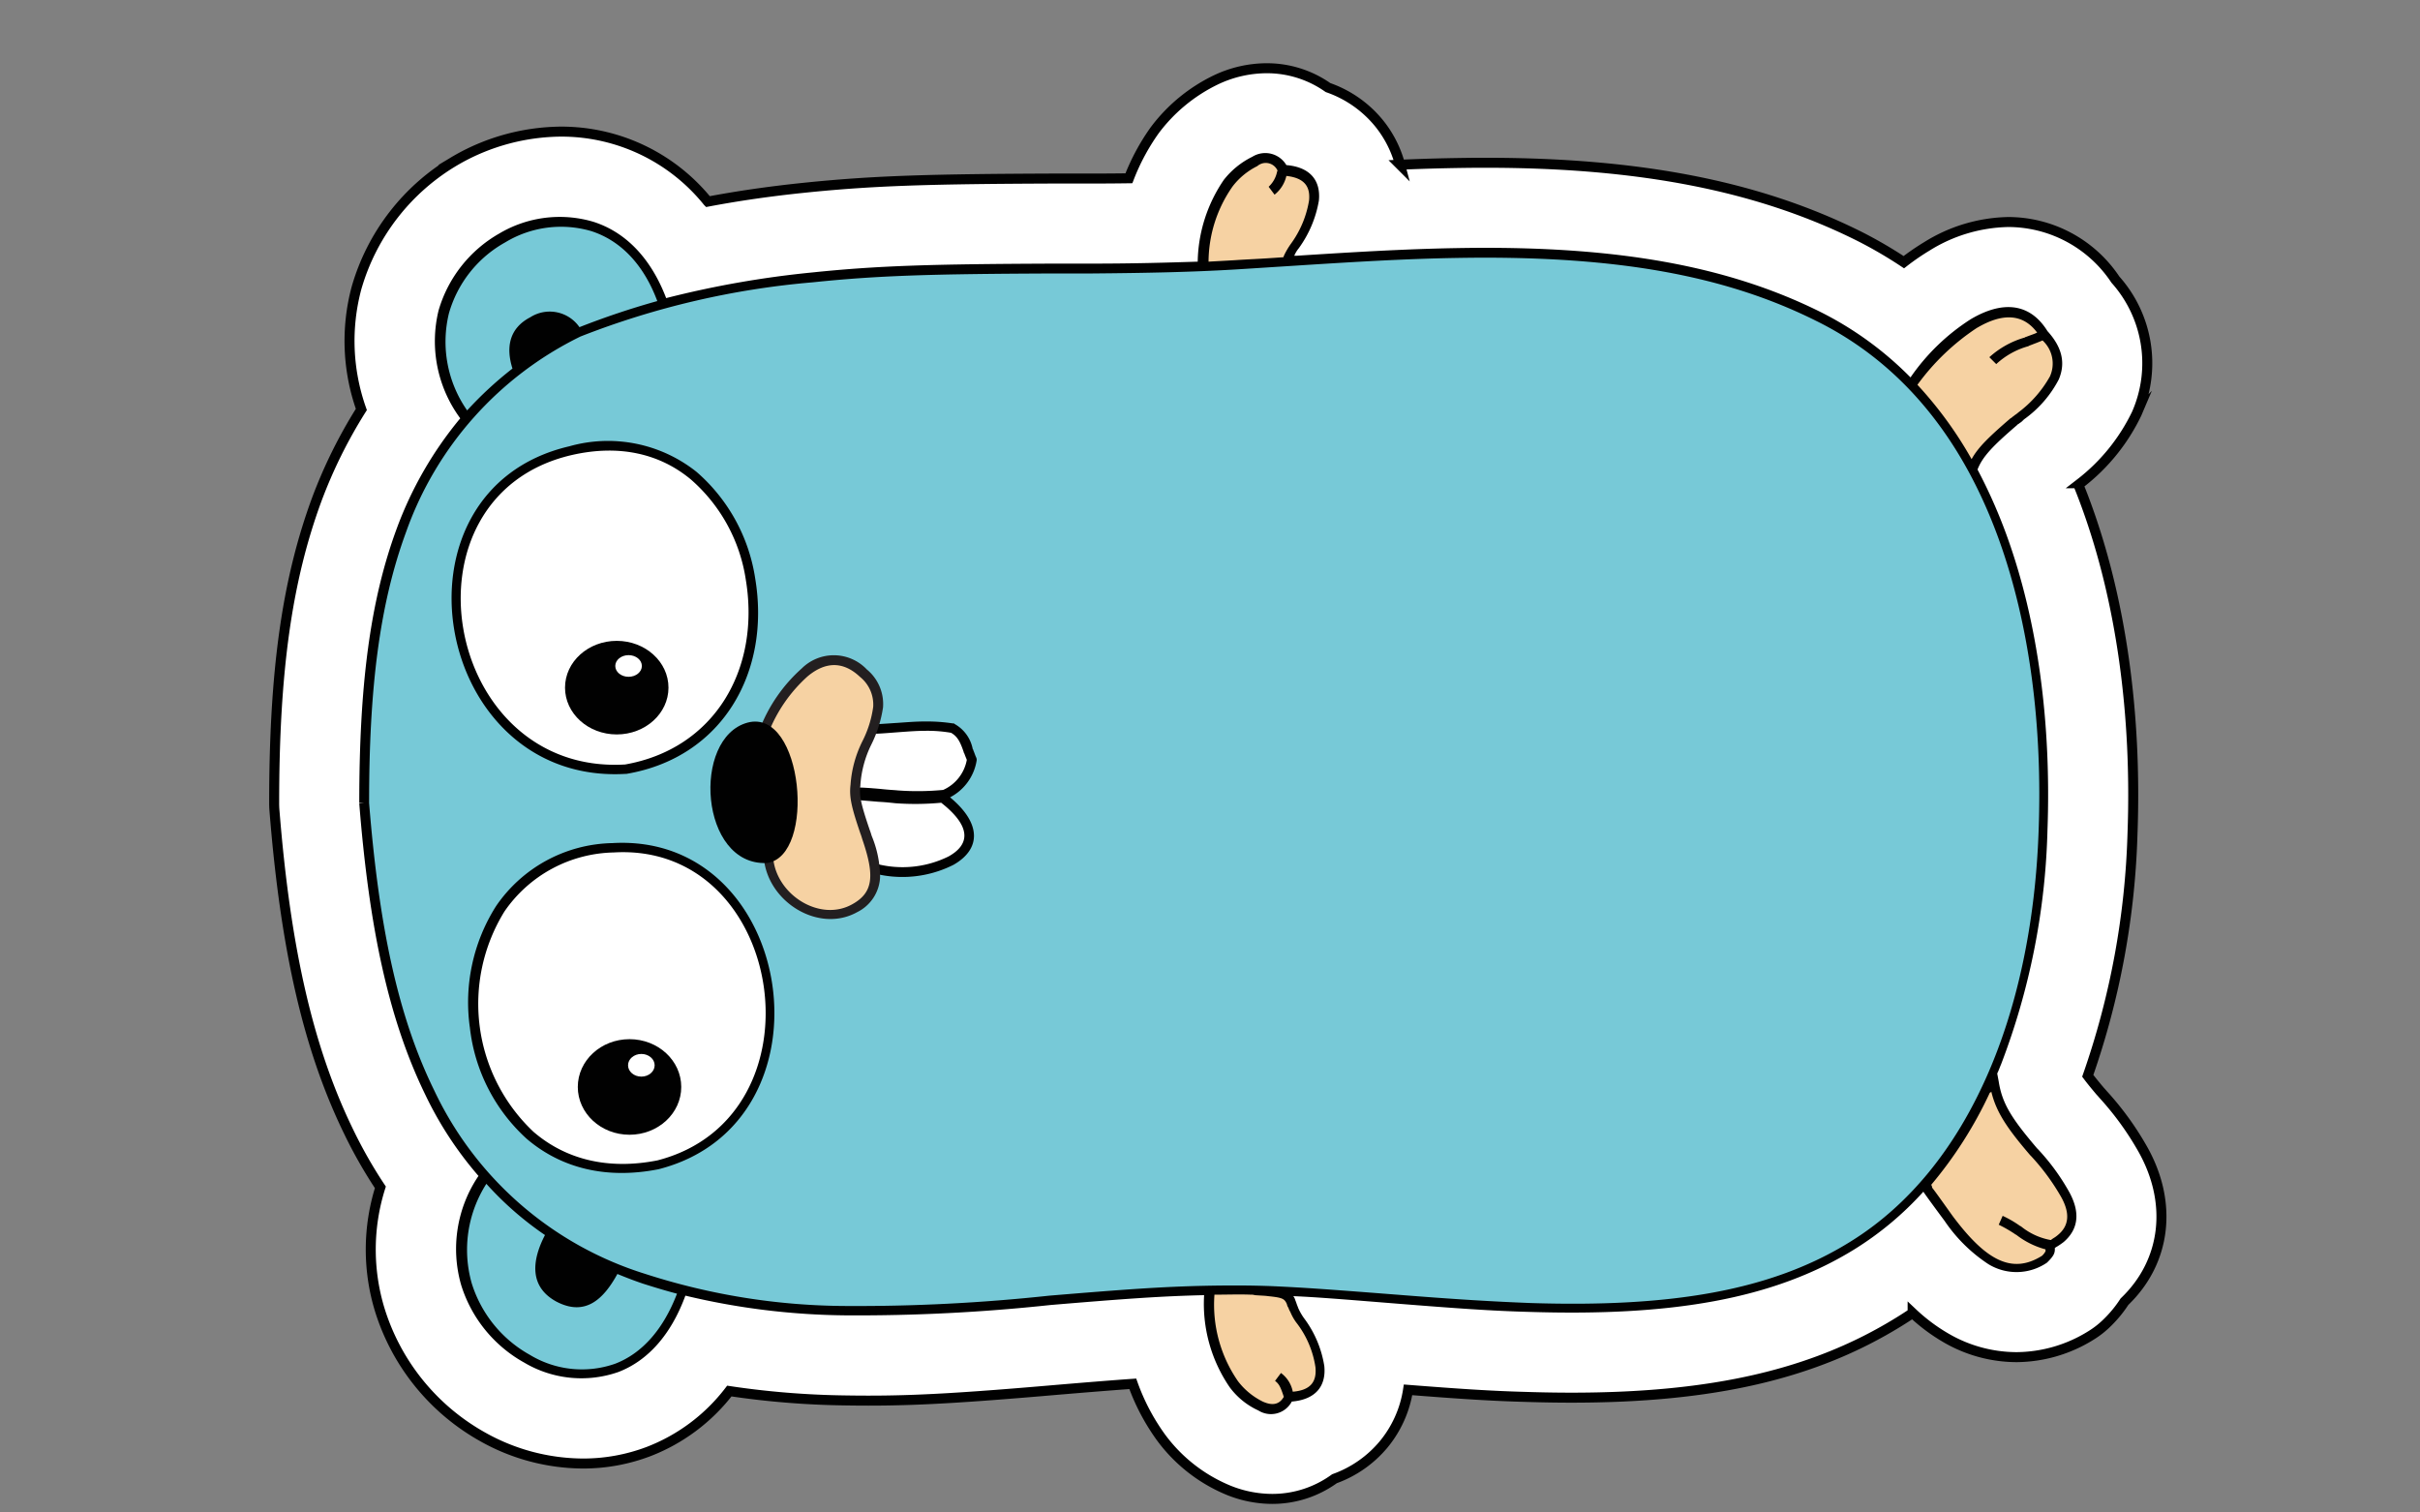 <svg xmlns="http://www.w3.org/2000/svg" viewBox="0 0 226.772 141.732"><rect x="0" y="0" width="226.772" height="141.732" fill="#808080" stroke="none"/><title>Gopher</title><g id="b6d00d55-ff5d-449f-987e-814ec1ebc86b" data-name="Gopher"><g id="ab0a3055-c5bd-4a71-87ba-96e3067abe13" data-name="katman 12"><path d="M200.727,107.57a27.988,27.988,0,0,0-3.643-5.001c-.092-.111-.189-.218-.287-.323-.547-.646-.914-1.107-1.158-1.433a75.208,75.208,0,0,0,4.192-22.68c.416-11.206-1.073-21.828-4.301-30.704q-.36-.996-.761-1.982c.062-.056.122-.11.177-.162a18.192,18.192,0,0,0,5.277-6.52c.014-.033.028-.065.042-.098a11.762,11.762,0,0,0-2.035-12.464,12.082,12.082,0,0,0-10.031-5.398,14.901,14.901,0,0,0-7.637,2.28,22.485,22.485,0,0,0-2.159,1.483,41.019,41.019,0,0,0-4.162-2.423c-9.405-4.703-20.545-6.893-35.056-6.893l-1.086.004c-2.291.022-4.426.076-6.898.18a10.448,10.448,0,0,0-2.062-3.992,10.7,10.7,0,0,0-4.695-3.238A9.946,9.946,0,0,0,118.667,6.394a11.147,11.147,0,0,0-4.736,1.094,15.627,15.627,0,0,0-5.729,4.721,20.28,20.28,0,0,0-2.414,4.497c-1.105.016-2.27.025-3.527.025H98.629c-11.474.047-16.729.186-23.365.873-3.142.326-6.102.753-8.938,1.29a17.623,17.623,0,0,0-13.753-6.56,19.976,19.976,0,0,0-9.68,2.589c-.046.026-.091.051-.136.078a20.331,20.331,0,0,0-9.354,11.998,19.177,19.177,0,0,0,.458,11.371,45.997,45.997,0,0,0-4.168,8.408c-2.801,7.591-3.998,16.097-4.001,28.433q-.003.357.025.72c1.044,13.095,3.192,22.391,6.957,30.121a43.955,43.955,0,0,0,2.969,5.211,19.336,19.336,0,0,0-.052,11.491,20.632,20.632,0,0,0,9.658,11.902,19.317,19.317,0,0,0,9.364,2.488,17.224,17.224,0,0,0,6.189-1.132,17.423,17.423,0,0,0,7.542-5.659,80.13,80.13,0,0,0,10.791.877c.765.013,1.51.02,2.25.02,4.519,0,8.828-.247,17.713-1.015,2.907-.244,5.15-.426,7.052-.56a20.032,20.032,0,0,0,2.619,4.989,14.901,14.901,0,0,0,5.946,4.809,10.963,10.963,0,0,0,4.492.987,9.901,9.901,0,0,0,5.846-1.892,10.689,10.689,0,0,0,4.589-3.199,10.522,10.522,0,0,0,2.303-5.129c4.888.382,7.83.579,11.15.665,1.433.045,2.835.068,4.168.068,13.266,0,22.732-2.195,30.682-7.109q.651-.401,1.282-.826a16.939,16.939,0,0,0,3.18,2.366,13.209,13.209,0,0,0,6.54,1.772,13.354,13.354,0,0,0,7.017-2.048,8.456,8.456,0,0,0,1.497-1.179c.028-.028.074-.073.09-.089a11.366,11.366,0,0,0,1.528-1.882C203.002,118.223,203.653,112.658,200.727,107.57Z" style="fill:#fff;stroke:#010101;stroke-miterlimit:10;stroke-width:0.937px"/></g><g id="b4122a8f-ed32-446d-b3fd-fd442ac4f51d" data-name="katman 11"><path d="M120.774,130.969c4.755-.231,2.539-4.986,1.062-7.109-1.431-2.031-.231-2.631-3.001-2.816a43.74,43.74,0,0,0-5.493-.231,13.404,13.404,0,0,0,2.308,8.956c.923,1.338,3.97,3.739,5.124,1.2M179.215,36.198c2.262-3.647,9.094-10.34,12.418-4.847,4.801,5.263-5.309,8.217-6.694,12.833C182.216,42.199,179.723,39.707,179.215,36.198Zm7.709,65.274c.646,4.293,4.524,6.694,6.509,10.294,1.985,3.37-.646,4.663-1.2,4.94-.231.507.231.462-.6,1.292-4.94,3.139-8.54-3.231-10.987-6.555-.923-4.616,3.093-7.525,6.278-9.971ZM120.174,15.933c4.755.231,2.539,4.986,1.062,7.109-1.431,2.031-.231,2.631-3.001,2.816a43.565,43.565,0,0,1-5.493.231,13.403,13.403,0,0,1,2.308-8.955c.923-1.293,3.97-3.739,5.124-1.2" style="fill:#f6d2a3"/><path d="M62.194,28.535c-5.816-16.48-28.39-3.601-18.419,10.756-8.078,9.417-9.556,22.388-9.556,36.006,1.063,13.34,3.509,26.035,11.264,34.898-9.233,14.311,12.925,27.513,18.511,10.71,18.28,4.708,36.93-.646,55.533.093,16.711.692,39.099,5.078,54.102-4.201,12.833-7.894,17.404-24.881,17.911-38.869.646-17.865-3.739-39.515-21.05-48.193-16.48-8.309-37.022-6.001-54.795-4.94-17.957,1.062-36.191-.923-53.503,3.739Z" style="fill:#77c9d7"/><path d="M117.358,14.687a7.717,7.717,0,0,0-2.678,2.169,13.995,13.995,0,0,0-2.446,7.663c-2.862.092-6.001.184-9.971.184H98.662c-11.356.046-16.341.185-22.573.831A91.389,91.389,0,0,0,62.425,27.935c-1.431-3.739-3.785-6.186-6.832-7.155a11.101,11.101,0,0,0-8.817,1.108,12.223,12.223,0,0,0-5.678,7.202,12.161,12.161,0,0,0,2.031,10.11,35.212,35.212,0,0,0-5.955,10.34C34.635,56.417,33.666,64.403,33.666,75.251h.462l-.462.046c.923,11.587,2.724,20.173,6.186,27.282a33.916,33.916,0,0,0,4.986,7.616,12.207,12.207,0,0,0-1.616,10.248,12.593,12.593,0,0,0,5.909,7.248,10.496,10.496,0,0,0,8.817.877c2.769-1.062,4.939-3.508,6.278-7.155A66.812,66.812,0,0,0,79.274,123.26a168.972,168.972,0,0,0,19.157-.969c7.155-.6,10.433-.831,14.403-.924A13.819,13.819,0,0,0,115.235,130a6.881,6.881,0,0,0,2.677,2.169,2.21,2.21,0,0,0,3.139-.831c2.216-.184,3.231-1.431,3.047-3.324a10.09,10.09,0,0,0-1.893-4.478,5.194,5.194,0,0,1-.554-.969c-.046-.139-.093-.231-.139-.369,0,0-.092-.277-.138-.369a.932.932,0,0,0-.185-.369c2.17.092,4.432.277,9.602.692,5.816.462,9.002.692,12.556.785,13.202.416,22.804-1.154,30.421-5.862a30.017,30.017,0,0,0,6.463-5.401c.277.416,1.57,2.17,1.985,2.724a14.685,14.685,0,0,0,4.108,4.062,5.051,5.051,0,0,0,5.493-.139l.046-.046.046-.046c.507-.507.646-.785.646-1.154v-.138c.093-.046.139-.093.231-.139a6.699,6.699,0,0,0,.6-.415c1.339-1.154,1.662-2.769.369-4.939a20.306,20.306,0,0,0-2.77-3.739l-.093-.093c-2.4-2.816-3.277-4.2-3.6-6.278l-.139-.739c.139-.277.231-.554.369-.877a65.906,65.906,0,0,0,4.34-21.881c.369-9.971-.877-19.573-3.832-27.697A49.428,49.428,0,0,0,185.309,44c.462-1.2,1.431-2.215,3.693-4.155a.487.487,0,0,1,.184-.138c.093-.093.139-.093.185-.139.139-.092.231-.23.369-.323a10.584,10.584,0,0,0,3.185-3.693c.646-1.523.323-3-1.062-4.524-1.662-2.678-4.247-2.862-7.202-1.108a19.763,19.763,0,0,0-5.632,5.447,31.914,31.914,0,0,0-8.356-6.093c-8.863-4.432-19.203-6.14-32.498-6.048-4.708.046-8.817.231-16.665.739H121.282a2.757,2.757,0,0,1,.415-.692,10.648,10.648,0,0,0,1.893-4.478c.185-1.893-.831-3.139-3.047-3.324a2.297,2.297,0,0,0-3.185-.785Zm-75.291,14.679a11.069,11.069,0,0,1,5.263-6.647,10.092,10.092,0,0,1,8.078-1.062c2.724.877,4.893,3.093,6.186,6.555a75.092,75.092,0,0,0-7.294,2.446,3.39,3.39,0,0,0-4.616-.923c-2.032,1.061-2.262,2.908-1.662,4.801a34.498,34.498,0,0,0-4.247,3.923,11.235,11.235,0,0,1-1.708-9.094Zm15.603,98.418a9.411,9.411,0,0,1-8.032-.831,11.617,11.617,0,0,1-5.447-6.74,11.479,11.479,0,0,1,1.385-9.279,30.373,30.373,0,0,0,5.493,4.801c-1.247,2.401-1.477,4.847,1.061,6.232,2.724,1.431,4.432-.231,5.724-2.585.785.323,1.616.646,2.447.923,1.015.323,2.077.646,3.139.923-1.292,3.37-3.277,5.586-5.77,6.555Zm62.919-5.586c0,.046.092.323.138.323a1.657,1.657,0,0,0,.185.415,4.6,4.6,0,0,0,.646,1.108,8.96,8.96,0,0,1,1.708,4.063c.139,1.385-.462,2.169-2.123,2.308a2.829,2.829,0,0,0-1.108-1.754l-.554.739c.369.277.508.554.785,1.385,0,.046,0,.046.046.093-.416.738-1.062.877-1.985.461a6.612,6.612,0,0,1-2.308-1.893,12.596,12.596,0,0,1-2.216-8.124c1.154,0,2.308-.046,3.415,0a1.014,1.014,0,0,1,.37.046c.646.046.923.046,1.247.092,1.338.138,1.523.231,1.754.738ZM190.248,108.257l.093.093a20.517,20.517,0,0,1,2.677,3.6c1.062,1.754.831,2.954-.184,3.785a2.812,2.812,0,0,1-.462.323c-.046.046-.138.093-.184.139h-.046a6.13,6.13,0,0,1-2.724-1.247c-.046-.046-.046-.046-.092-.046a9.897,9.897,0,0,0-1.662-.969l-.369.831a12.545,12.545,0,0,1,1.523.877c.046.046.046.046.093.046a7.651,7.651,0,0,0,2.769,1.385v.185a1.675,1.675,0,0,1-.323.415c-2.862,1.8-5.309.369-8.356-3.693-.369-.508-1.569-2.216-1.939-2.678a.655.655,0,0,0-.093-.277,38.774,38.774,0,0,0,5.493-8.632c.046,0,.093-.046.139-.092.461,1.893,1.431,3.37,3.646,5.955Zm-5.031-77.507c2.401-1.431,4.339-1.385,5.678.416-.277.138-.6.231-1.062.415-.046,0-.046,0-.093.046a8.385,8.385,0,0,0-3.323,1.846l.646.646a7.287,7.287,0,0,1,2.954-1.662c.046,0,.046,0,.093-.046.6-.231.969-.369,1.292-.508a2.938,2.938,0,0,1,.692,3.37,10.795,10.795,0,0,1-2.954,3.37,2.577,2.577,0,0,1-.369.277.643.643,0,0,1-.185.139.49.49,0,0,1-.184.138c-1.985,1.708-3.047,2.724-3.647,3.832a36.972,36.972,0,0,0-5.078-6.971,21.581,21.581,0,0,1,5.54-5.309Zm-14.957-.646c7.986,3.97,13.618,10.986,17.034,20.404,2.908,8.032,4.109,17.542,3.739,27.374-.6,16.941-6.509,31.621-17.68,38.499-7.432,4.616-16.896,6.14-29.913,5.724-3.554-.139-6.74-.323-12.556-.785-6.555-.508-8.448-.646-11.402-.785-2.123-.092-4.293-.092-6.601-.046-4.062.093-7.294.323-14.541.924a168.154,168.154,0,0,1-19.065.969A61.875,61.875,0,0,1,60.486,119.382,32.576,32.576,0,0,1,40.682,102.164c-3.415-6.97-5.17-15.418-6.094-26.913,0-10.756.969-18.603,3.462-25.389a32.445,32.445,0,0,1,16.342-18.326,77.394,77.394,0,0,1,21.742-5.078c6.186-.646,11.171-.785,22.481-.831h3.601c5.586-.046,9.51-.138,13.433-.369,1.523-.092,2.17-.138,5.816-.369,7.848-.508,11.91-.693,16.618-.739,13.248-.093,23.45,1.57,32.175,5.955ZM119.712,15.979c0,.046-.046.092-.046.138a2.635,2.635,0,0,1-.785,1.385l.554.739a3.125,3.125,0,0,0,1.108-1.755c1.662.185,2.262.969,2.124,2.308a9.506,9.506,0,0,1-1.708,4.063,6.889,6.889,0,0,0-.646,1.108c0,.046-.046.093-.046.139-2.539.184-3.185.184-4.524.277l-2.493.139a12.372,12.372,0,0,1,2.262-7.063,6.617,6.617,0,0,1,2.308-1.893,1.208,1.208,0,0,1,1.893.416Z" style="fill:#010101"/><path d="M81.826,68.299c2.354-.046,4.939-.508,7.432-.092,1.2.646,1.339,1.846,1.8,2.908a4.348,4.348,0,0,1-2.585,3.324c-2.816.369-5.493-.092-8.309-.231a10.588,10.588,0,0,1,.508-3.324,11.158,11.158,0,0,1,1.154-2.585Zm.184,13.064c4.894,1.293,12.88-1.708,6.324-6.647-2.77.369-5.447-.046-8.171-.184-.231-.046,1.523,6.785,1.846,6.832Z" style="fill:#fff"/><path d="M83.996,67.745c-1.385.093-1.939.139-2.631.139h-.323l-.093.323-1.8,5.816H78.826l.139.6v.046h.046l1.662,6.555.046.231.23.093A10.636,10.636,0,0,0,89.351,81.04c2.585-1.477,2.631-3.877-.323-6.324A4.723,4.723,0,0,0,91.521,71.254v-.139l-.046-.138c-.093-.185-.139-.369-.277-.693,0-.046,0-.046-.046-.092a3.43,3.43,0,0,0-1.708-2.354l-.046-.046H89.305a16.306,16.306,0,0,0-2.677-.184c-.693,0-1.339.046-2.631.139ZM82.288,75.131c.831.046,1.154.092,1.615.138a25.925,25.925,0,0,0,4.293-.046c2.77,2.17,2.77,3.878.692,5.032a9.73,9.73,0,0,1-7.386.508l-1.477-5.816C80.626,74.993,81.226,75.039,82.288,75.131Zm6.832-6.463c.554.323.831.739,1.2,1.847,0,.046,0,.046.046.092.093.277.184.462.231.6a3.841,3.841,0,0,1-2.216,2.816,25.377,25.377,0,0,1-4.247.046c-.462-.046-.785-.046-1.616-.139-1.061-.092-1.708-.138-2.308-.138l1.523-5.032c.6,0,1.154-.046,2.354-.139,1.247-.092,1.893-.138,2.631-.138A13.04,13.04,0,0,1,89.12,68.668Z" style="fill:#010101"/><path d="M61.715,109.15c16.526-4.247,12.279-30.698-4.293-29.682C37.571,80.669,41.403,113.213,61.715,109.151" style="fill:#fff"/><path d="M57.375,79.006a13.514,13.514,0,0,0-10.894,5.909A16.843,16.843,0,0,0,44.034,96.317a16.544,16.544,0,0,0,5.309,10.387c3.231,2.769,7.478,3.831,12.371,2.862l-.093-.415.093.415C78.702,105.227,74.594,77.991,57.375,79.006Zm4.247,29.729c-4.662.923-8.632-.093-11.633-2.678a16.48,16.48,0,0,1-2.724-20.635,12.722,12.722,0,0,1,10.248-5.539c16.111-.969,19.988,24.743,4.108,28.851Z" style="fill:#010101"/><ellipse cx="58.991" cy="101.857" rx="4.847" ry="4.478" style="fill:#010101"/><ellipse cx="60.099" cy="99.826" rx="1.246" ry="1.062" style="fill:#fff"/><path d="M58.625,72.055c18.973-3.278,13.941-34.299-5.17-29.821-17.172,4.016-12.418,30.929,5.17,29.821" style="fill:#fff"/><path d="M53.362,41.819c-17.68,4.108-12.833,31.805,5.309,30.697h.046C67.672,70.993,72.243,63.007,70.765,54.19a16.482,16.482,0,0,0-5.493-9.971,13.321,13.321,0,0,0-11.91-2.401Zm11.356,3.092a15.507,15.507,0,0,1,5.17,9.417c1.385,8.356-2.908,15.834-11.31,17.311-17.08,1.016-21.65-25.112-5.032-28.99C57.932,41.634,61.764,42.465,64.718,44.911Z" style="fill:#010101"/><ellipse cx="57.794" cy="64.438" rx="4.847" ry="4.385" style="fill:#010101"/><ellipse cx="58.902" cy="62.407" rx="1.246" ry="1.015" style="fill:#fff"/><path d="M72.038,80.41c.323,3.647,4.616,6.602,8.032,4.708,4.524-2.492-.415-8.078.046-11.54.093-4.016,4.247-7.294.739-10.479-3.878-3.554-7.663,1.523-9.325,5.54l.508,11.771Z" style="fill:#f6d2a3"/><path d="M75.131,62.637a14.727,14.727,0,0,0-3.97,5.771l-.046.092v.092l.462,11.817c.369,4.109,5.124,7.063,8.724,5.078A3.856,3.856,0,0,0,82.471,82.21a10.205,10.205,0,0,0-.785-3.877c-.046-.139-.093-.323-.185-.554-.785-2.308-1.015-3.231-.877-4.155v-.046a10.071,10.071,0,0,1,1.015-3.785,11.66,11.66,0,0,0,1.108-3.508A4.198,4.198,0,0,0,81.225,62.73a4.265,4.265,0,0,0-6.094-.093Zm5.447.785A3.328,3.328,0,0,1,81.825,66.238a10.095,10.095,0,0,1-1.016,3.231,10.771,10.771,0,0,0-1.108,4.062c-.139,1.154.092,2.123.923,4.57.092.231.139.415.184.554,1.154,3.37,1.062,4.986-.969,6.094-3,1.662-7.063-.877-7.386-4.34l-.462-11.679a13.943,13.943,0,0,1,3.694-5.355c1.661-1.385,3.323-1.431,4.893.046Z" style="fill:#231f20"/><path d="M70.053,67.715c-5.263,1.431-4.478,13.433,1.8,13.157C76.516,80.272,75.269,66.33,70.053,67.715Z" style="fill:#010101"/></g></g></svg>